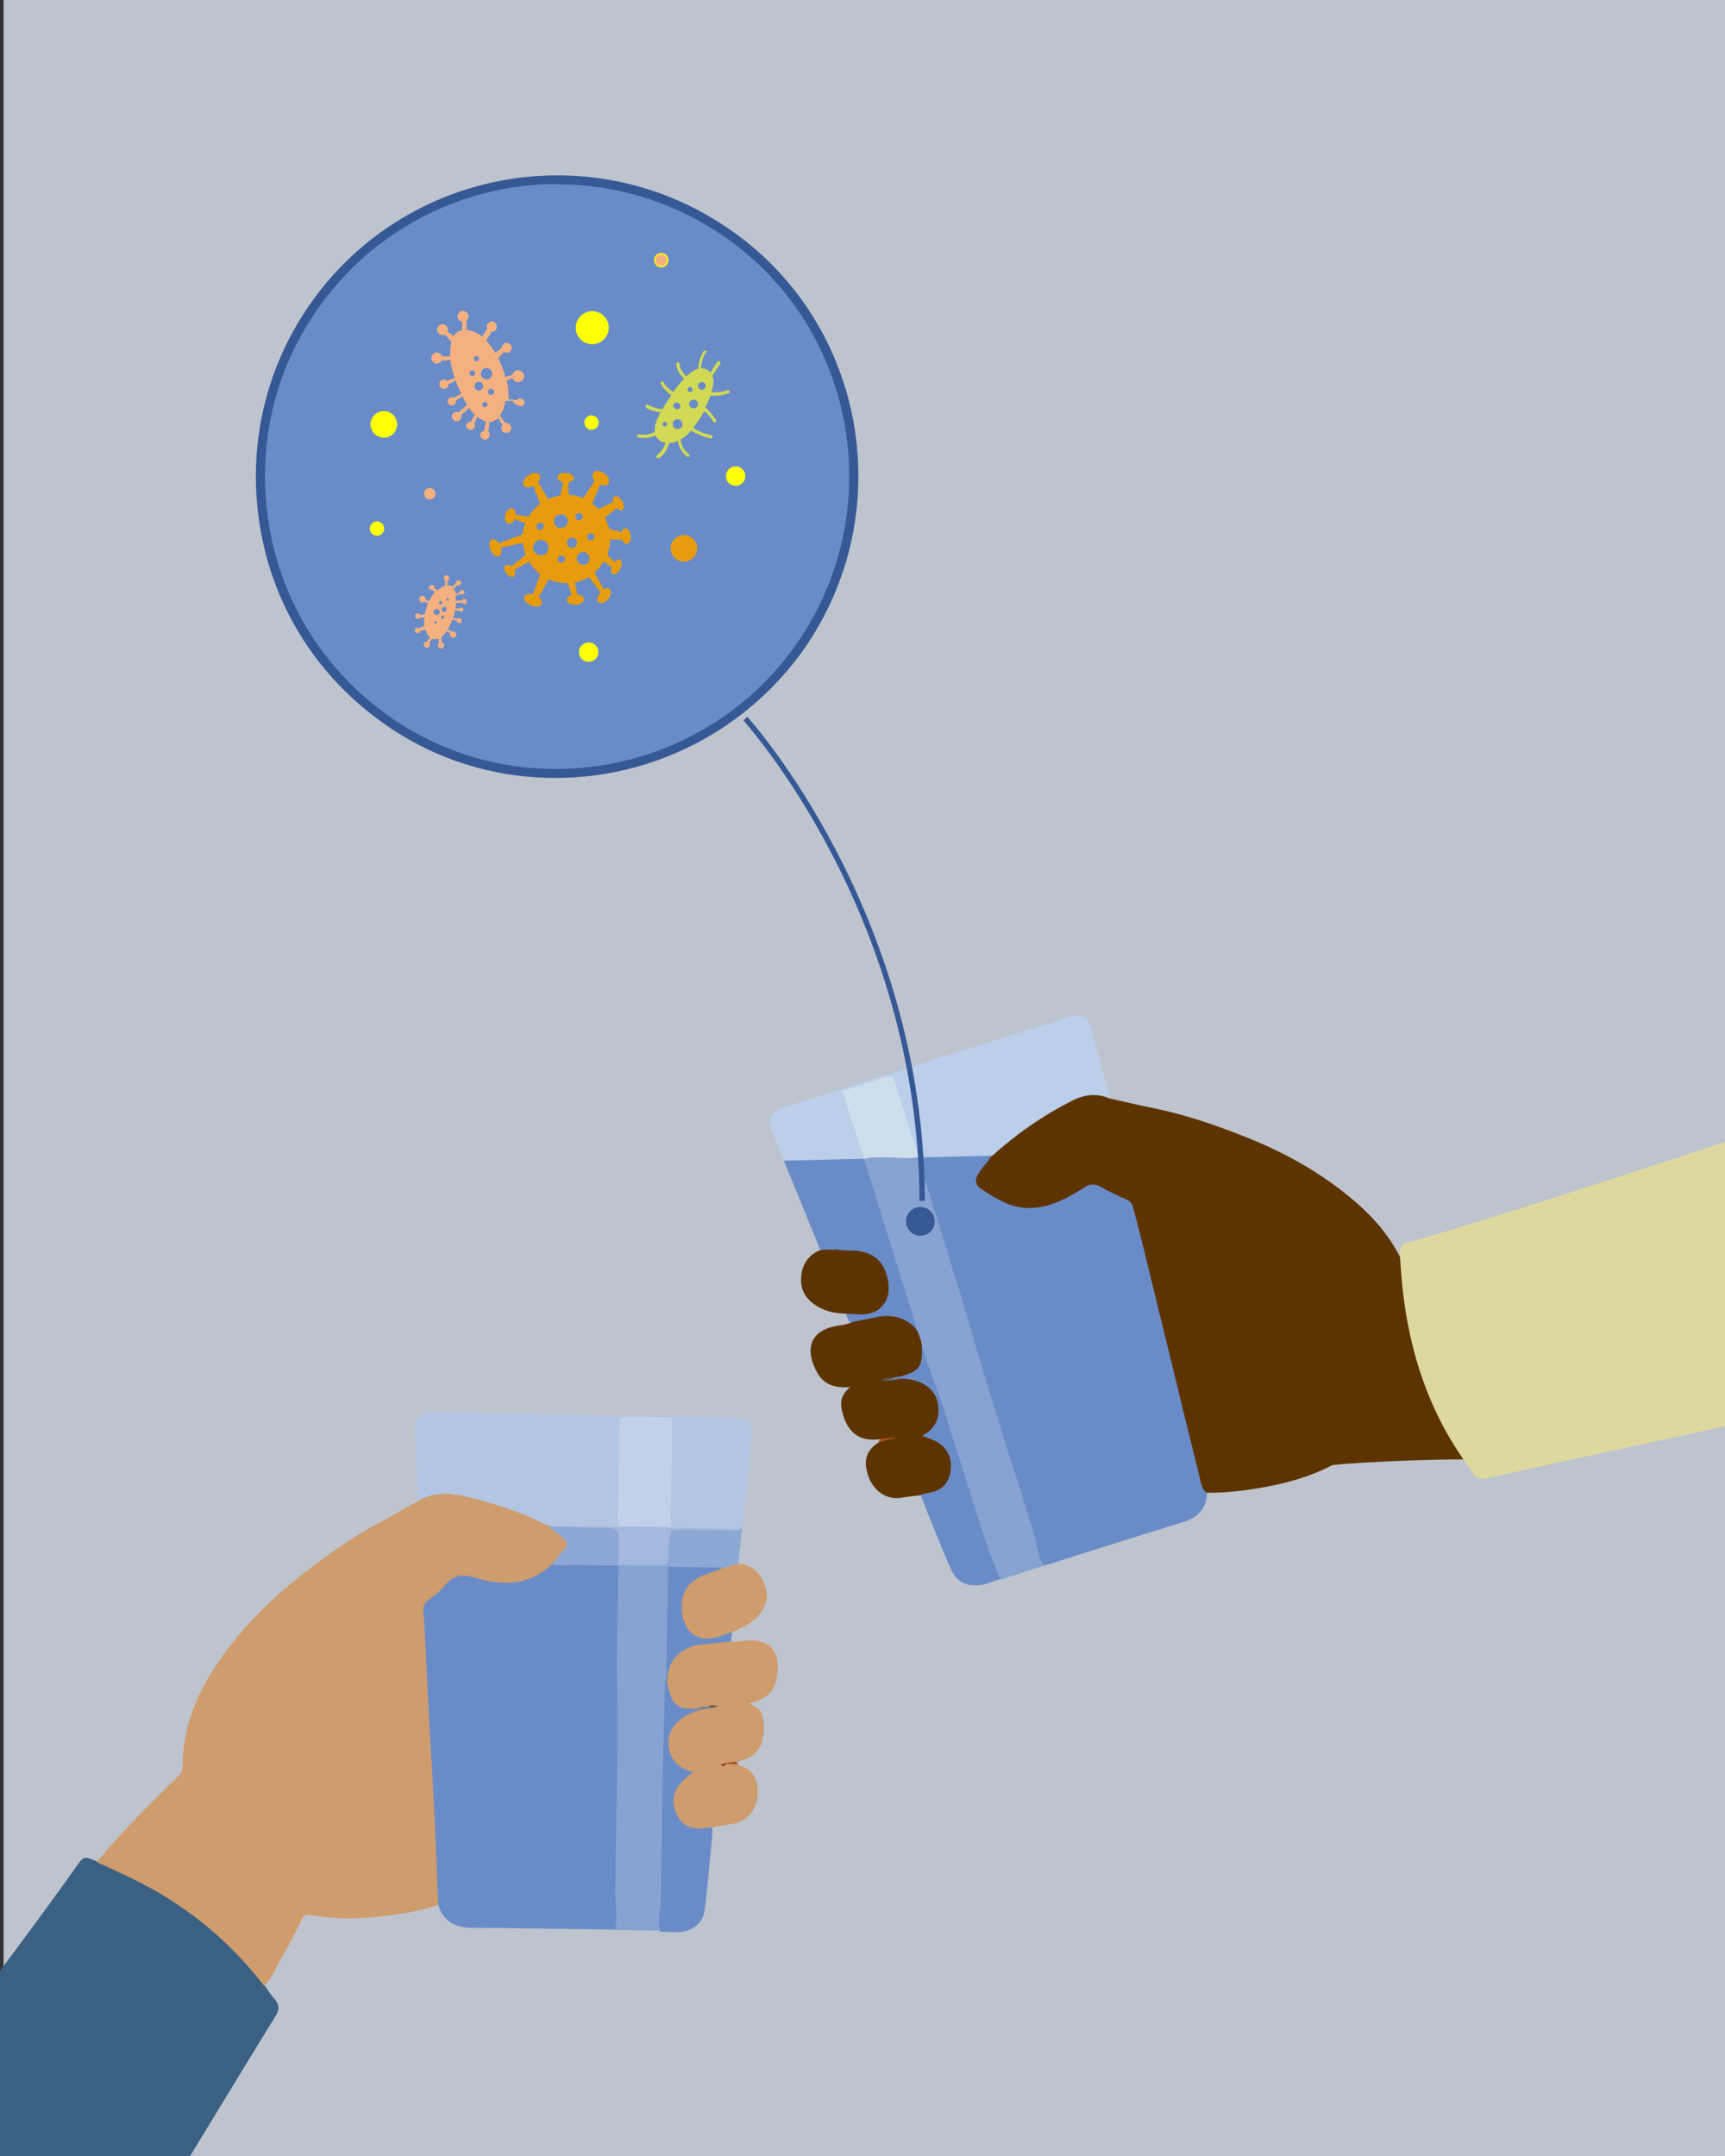 <?xml version="1.0" encoding="utf-8"?>
<!-- Generator: Adobe Illustrator 19.0.0, SVG Export Plug-In . SVG Version: 6.00 Build 0)  -->
<svg version="1.1" id="Layer_1" xmlns="http://www.w3.org/2000/svg" xmlns:xlink="http://www.w3.org/1999/xlink" x="0px" y="0px"
	 viewBox="-239 -20 480 600" enable-background="new -239 -20 480 600" xml:space="preserve">
<rect x="-239" y="-20" width="480" height="600" fill="#333333" stroke="none"/>
<rect x="-238" y="-20" fill="#BEC4CE" width="480" height="600"/>
<g>
	<path fill="#698CC8" d="M38.7,313c7.8,4.3,15.2,2.5,22.1-2.2c3.2-2.2,5.7-2.7,8.9-0.3c1.7,1.3,4,1.9,6,2.8c0.8,0.4,1.3,0.8,1.5,1.8
		c2.1,8.6,4.2,17.1,6.3,25.7c2.4,10,4.8,20.1,7.2,30.1c1.3,5.5,2.8,10.9,4.2,16.3c0.7,2.6,1.3,5.3,2,8c-0.1,4.7-2.6,7.2-7,8.5
		c-12.8,3.9-25.5,8-38.3,12c-1.1-0.2-1.5-1-1.8-1.9c-0.5-1.4-1.1-2.9-1.3-4.4c-0.3-2.2-1-4.3-1.7-6.4c-8.9-26.8-16.4-54.1-25.1-80.9
		c-0.3-0.9-0.6-1.7-0.5-2.7c0-0.3,0.1-0.6,0.3-0.8c0.5-0.5,1.1-0.8,1.8-1c4.6-1.5,9.3-3,13.9-4.4C37.6,313,38.2,313.1,38.7,313z"/>
	<path fill="#BBCEEA" d="M69.8,285.7c-6.1-1.6-11,1.3-15.9,4.3c-5.5,3.4-10.8,7.1-15.5,11.5c-0.4,0.4-0.8,0.9-1.5,0.9
		c-0.5,0.6-1.1,1-1.9,1.2c-4.9,1.6-9.8,3.1-14.7,4.6c-0.6,0.2-1.2,0.3-1.8,0.1c-1.1-0.7-1.4-2-1.7-3.1c-2.4-7.4-4.7-14.9-7.1-22.3
		c-0.9-2.9-1.1-3-4.1-2.1c-3.4,1-6.8,2.2-10.2,3.2c-5.1,1.8-10.3,3.3-15.5,5c-0.9,0.3-1.7,0.6-2.6,0c0.6-0.7,1.5-0.8,2.2-1
		c26.1-8.3,52.3-16.6,78.4-24.8c4.5-1.4,6-0.5,7.1,4.1C66.6,273.5,68.2,279.6,69.8,285.7z"/>
	<path fill="#5D3400" d="M5.9,380.5c-6.9,1-9.8-3.2-10.8-8.9c-0.3-2,0.4-3.9,2.5-5.6c-4.2,0.4-7.4-0.7-9.2-4
		c-3.4-6.1-2.2-11.2,4.4-12.8c1.6-0.4,3.3-0.4,4.9-1.1c4.5-1.7,9.1-3.1,13.9-1.8c3.5,0.9,5.4,3.4,6.2,6.9c0.4,1.1,0.7,2.3,0.6,3.5
		c-0.1,3.6-1.5,6.6-6.5,6.8c-0.9,0-1.9,0.1-2.8,0.4c-0.9-0.1-1.8,0.2-2.7,0.4c0.7-0.2,1.5-0.4,2.3-0.3c0.9-0.1,1.8-0.4,2.7-0.4
		c1.7-0.2,3.4-0.1,5.2,0.5c7.6,2.5,8.3,11.6,2.7,15.6c2.8,1,5.3,2.4,6.5,5.3c0.9,2.1,0.8,4.2,0.1,6.2c-1.2,3.8-4.3,5.6-8.6,4.9
		c-1.8,0.2-3.6,0.4-5.4,0.7c-4,0.7-7.6-1.6-9.2-5.8c-1.6-4.3-0.7-7.4,2.7-9.5c0.8-0.8,2-0.7,2.9-1.1c0.6-0.1,1.1,0,1.4,0
		c-0.2,0.1-0.7-0.2-1.2-0.1C7.6,380.6,6.7,380.9,5.9,380.5z"/>
	<path fill="#BBCEEA" d="M-22.6,289.2c6-1.9,12-3.7,18-5.6c1,0.6,1.3,1.7,1.6,2.7c2.5,7.8,5,15.7,7.4,23.5c0.3,0.9,0.6,1.9,0.4,2.9
		c-0.3,0.6-0.8,0.9-1.4,1.1c-5.6,1.8-11.1,3.7-16.8,5.2c-0.5,0-0.9-0.1-1.1-0.6c-2.1-5.1-4.2-10.3-6.3-15.4
		c-1.2-2.8-2.3-5.7-3.5-8.5C-25.4,291.6-25,290.5-22.6,289.2z"/>
	<path fill="#698CC8" d="M17.1,396c0.5-0.1,1-0.3,1.5-0.4c4.3-0.6,6.3-2.4,6.9-6.3c0.6-3.8-1.1-6.8-4.7-8.5c-1-0.4-2-0.8-3.2-1.2
		c3.4-1.8,4.9-4.6,4.5-8.3c-0.4-3.9-3.3-6.6-7.8-7.4c-1-0.2-2.1-0.2-3.2-0.2c-0.2-0.4-0.2-0.6,0.4-0.6c5.7-1.6,6.4-2.8,5.9-10
		c0.1-0.2,0.2-0.3,0.4-0.1c6.7,19.1,12.6,38.4,18.8,57.7c0.7,2.2,1.9,4.1,2.5,6.3c0.2,0.8,0.6,1.6,0.3,2.4c-2.2,0.7-4.3,1.8-6.8,1.8
		c-3.3,0.1-5.6-1.5-6.9-4.3c-2.4-5.3-4.5-10.8-6.7-16.2C18.4,399.2,17.8,397.6,17.1,396z"/>
	<path fill="#5D3400" d="M-3.6,345.6c-2.7-0.1-5.3-0.5-7.7-1.9c-3-1.7-4.9-4.2-4.8-7.7c0.1-3.7,1.7-6.6,5.3-8.1
		c1.3-1.4,3-0.7,4.6-0.7c2,0.3,4.1,0.2,6.1,0.4c6.7,0.7,11.1,8.5,8.2,14.6c-1.3,2.8-3.7,4.5-6.9,4.3C-0.3,346.4-2.1,346.7-3.6,345.6
		z"/>
	<path fill="#698CC8" d="M-6.1,327.7c-1.5,0.4-3.1-0.3-4.6,0.3c-1.3-3.2-2.6-6.4-3.9-9.6c0.1,0.1,0.3,0.2,0.4,0.3
		c2.4-0.2,4.5-1.2,6.7-1.9c3.6-1.1,7.1-2.2,10.6-3.4c1.3-0.4,2-0.1,2.6,1c0.9,1.5,1.4,3.2,2,4.8c0.8,2.3,1,2.4,3.3,1.7
		c2.3-0.7,4.6-1.5,6.9-2.2c0.9-0.3,1.9-0.7,2.9-0.5c0.3,0.1,0.5,0.3,0.4,0.6l0,0c-4.4,1.4-8.7,2.8-13.1,4.2c-0.3,0.5-0.7,0.9-1.2,1
		C2.8,325.5-1.4,327.4-6.1,327.7z"/>
	<path fill="#698CC8" d="M-6.1,327.7c4.8-1.5,9.6-3.1,14.4-4.6c3.2,10,6.4,20,9.5,30c-0.1,0-0.2,0.1-0.4,0.1
		c-1.1-5.1-6.6-7.9-12.2-6.7c-2.6,0.6-5.2,1-7.8,1.5c-0.4-0.8-0.7-1.6-1.1-2.4c1.2,0.1,2.4,0.1,3.6,0.2c5.8,0.3,9.3-3.6,8.2-9.4
		c-1-5.4-3.9-7.9-9.4-8.4C-2.8,328-4.5,328.1-6.1,327.7z"/>
	<path fill="#A55421" d="M8.8,380.4c-1.2,0.4-2.3,0.7-3.5,1.1c0.2-0.3,0.4-0.7,0.6-1c0.9-0.1,1.8-0.3,2.8-0.4c0.2,0,0.2,0.1,0.2,0.2
		C8.8,380.4,8.8,380.4,8.8,380.4z"/>
	<path fill="#698CC8" d="M21.4,318.9c0-0.1-0.1-0.3-0.1-0.4c-2.2-2.5-2.6-5.5-2.9-8.6c-0.1-0.7,0.3-1.3,1.1-1.5
		c5.8-1.7,11.5-3.9,17.4-5.3c-0.9,1.6-2.4,2.9-3.2,4.6c-0.5,1.1-0.5,1.8,0.6,2.4c1.5,0.9,3,2,4.5,3c-0.5,0.8-1.4,0.8-2.2,1.1
		C31.5,315.7,26.4,317.3,21.4,318.9z"/>
	<path fill="#698CC8" d="M36.8,303c-5.2,1.7-10.4,3.5-15.7,4.9c-2.4,0.7-2.5,2-2,3.8c0.6,2.3,1.4,4.5,2.1,6.8
		c-3.7,1.2-7.4,2.3-11,3.5c-1.6,0.6-2.3,0.1-2.7-1.5c-0.6-1.9-1.1-3.9-2.1-5.7c-0.7-1.3-1.3-1.5-2.6-1.1c-4.8,1.6-9.7,3.1-14.5,4.6
		c-0.8,0.2-1.5,0.8-2.4,0.3c6.2-2,12.5-4,18.7-5.9c0.1-0.2,0.2-0.4,0.4-0.5c4.1-1.9,8.4-3.3,12.9-4.1c0.2,0,0.4,0.1,0.6,0.2
		c6.1-1.9,12.3-3.9,18.4-5.8C36.9,302.7,36.9,302.8,36.8,303z"/>
	<path fill="#6780AC" d="M11.6,363.2c-0.1,0.2-0.2,0.4-0.4,0.6c-0.9,0.1-1.8,0.2-2.7,0.4c-0.1-0.1-0.3-0.3-0.1-0.5
		c0.1-0.1,0.2-0.1,0.3,0C9.7,363.4,10.6,362.9,11.6,363.2z"/>
	<path fill="#625B57" d="M8.7,363.6c-0.1,0.2-0.2,0.3-0.2,0.5c-0.8,0.1-1.6,0.1-2.4,0.2C6.9,363.8,7.7,363.2,8.7,363.6z"/>
	<path fill="#8A4815" d="M8.8,380.4c0-0.1-0.1-0.3-0.2-0.4c0.5,0,1,0.1,1.6,0.1C9.8,380.8,9.3,380.8,8.8,380.4z"/>
	<polyline fill="#698CC8" points="38.4,301.6 32.9,312.4 -13.6,320.8 -20.9,303 	"/>
	<path fill="#5D3400" d="M69.8,285.7c4.1,0.9,8.1,1.9,12.2,2.7c8.4,1.7,16.4,4.4,24.3,7.5c10.6,4.1,20.6,9.4,29.5,16.6
		c6.1,4.9,11.4,10.5,14.9,17.6c1.2,2.4,2.4,4.8,3,7.4c0.3,1.4,1,2,2.1,2.6c9.8,5,24.5-9.1,32.8-12.1c-5.3,4.6,10.2,33.4,5.5,38.7
		c-8.4,9.5-10,22.8-12.3,20.6c-2.8-2.6-49.1-0.1-50.2,0.5c-6.7,3.5-13.9,5.3-21.3,6.5c-4.5,0.7-9,1.2-13.6,1.1
		c-1.4-1.1-1.5-2.8-1.9-4.3c-2-8.4-4.2-16.8-6.2-25.3c-1.9-7.9-3.9-15.8-5.8-23.7c-2.1-8.7-4.2-17.5-6.5-26.1c-0.3-1.2-1-1.9-2-2.3
		c-2.6-1-5-2.3-7.4-3.6c-1.4-0.7-2.6-0.6-3.9,0.2c-2.2,1.4-4.4,2.7-6.8,3.8c-5.9,2.7-11.7,3-17.5-0.4c-1.7-0.9-3.4-1.9-5-3.1
		c-1.2-0.9-1.4-2-0.8-3.3c0.8-1.7,2.2-3,3.3-4.6c0.1-0.2,0.3-0.4,0.4-0.6c6.8-6.2,14.3-11.5,22.6-15.7
		C62.8,284.5,66.3,284.2,69.8,285.7z"/>
	<path fill="#DDD99E" d="M481.6,218.8c67.9,0.8,70.7,63.1,61.9,91.9c-6.5,2.1-13.2,3.3-19.8,4.9c-19.4,4.6-329.1,71.1-348.5,75.7
		c-2.1,0.5-3.5,0.2-4.6-1.7c-0.7-1.3-1.6-2.4-2.5-3.6c-7.8-11.3-12.7-23.8-15.3-37.3c-1.2-6.1-1.8-12.2-2.2-18.3
		c-0.1-3.8-0.1-3.9,3.7-5c21.6-6.3,42.9-13.3,64.2-20.2c20.2-6.5,240.3-79.9,260.5-86.3c0.7-0.2,1.3-0.5,2-0.4
		C481.3,218.5,481.5,218.6,481.6,218.8z"/>
	<path fill="#CEDEEA" d="M1.5,302.7c-2-6.4-4.1-12.7-6.1-19.1c4-1.3,8-2.5,12-3.9c1.5-0.5,2.1-0.2,2.6,1.4
		c2.2,7.2,4.4,13.9,6.7,21.1L1.5,302.7z"/>
	<path fill="#86A3D2" d="M16.6,302.7c3.4,10.7,11.8,37.6,14.9,48.4c5.3,18.6,11.4,36.9,17.1,55.4c0.7,2.3,0.9,4.8,1.8,7
		c0.3,0.8,0.5,1.6,1.2,2.2c-4.1,1.3-8.1,2.6-12.2,3.9c-1.5-3.5-2.9-7-4.1-10.6c-3.8-11.8-7.6-23.6-11.2-35.4
		c-2.1-6.8-5.1-13.3-6.8-20.3c-2.9-8.8-13-41.7-15.8-50.6C1.1,301.5,15.9,302.3,16.6,302.7z"/>
</g>
<path fill="#698CC8" d="M-35.6,44.7C1.7,71,10.5,123-15.9,160.6c-26.4,37.5-78.6,46.7-115.9,20.5c-39.2-27.7-45.8-80-20.5-116.2
	C-126.2,27.3-73.9,17.7-35.6,44.7z"/>
<g id="XMLID_8_">
	<g id="XMLID_101_">
		<path id="XMLID_189_" fill="#D2D954" d="M-42.5,77.6c-0.2-0.2-0.5,0-0.7,0.1c-0.9,1.4-1.4,3.2-1.5,4.9c-0.4,0.1-0.8,0.2-1.2,0.5
			c-0.7,0.4-1.4,0.9-2.1,1.7c-0.5-0.5-1-1.1-1.4-1.8c-0.3-0.6-0.5-1.1-0.5-1.7c0-0.3-0.2-0.5-0.4-0.5c-0.3,0-0.5,0.2-0.5,0.4
			c0,0.7,0.2,1.5,0.6,2.2c0.4,0.8,1,1.4,1.6,2c-1.1,1.1-2.1,2.3-3.1,3.7c-1-0.7-2.1-1.6-2.6-2.7c-0.1-0.2-0.4-0.4-0.6-0.2
			c-0.2,0.1-0.4,0.4-0.2,0.6c0.6,1.3,1.7,2.3,2.9,3.2c-0.9,1.3-1.7,2.5-2.4,3.8c-1.4,0-2.7-0.4-4-1.1c-0.2-0.2-0.5,0-0.7,0.1
			c-0.2,0.2,0,0.5,0.1,0.7c1.2,0.7,2.5,1.1,4,1.2c-0.7,1.4-1.3,2.7-1.5,3.7c-0.1,0.6-0.1,1.2-0.1,1.8c-1.3,0.7-2.5,0.9-4.4,0.7
			c-0.3,0-0.5,0.1-0.5,0.4s0.1,0.5,0.4,0.5c2,0.2,3.3,0.1,4.7-0.7c0.5,1.2,1.5,2,2.8,2.1c-0.4,1.4-1.2,2.5-2.4,3.5
			c-0.2,0.2-0.2,0.4-0.1,0.7c0.2,0.2,0.4,0.2,0.7,0.1c1.5-1.1,2.3-2.5,2.8-4.2c0.8,0,1.6-0.2,2.4-0.6c0.2,1.7,1.3,3.4,2.6,4.4
			c0.2,0.1,0.5,0.1,0.6-0.1s0.1-0.5-0.1-0.6c-1.2-0.9-2.3-2.5-2.3-4.1c1-0.6,2-1.4,3-2.5c0.4,0.4,1,0.7,1.6,0.9
			c1.3,0.7,2.9,1.2,3.8,1.3c0.3,0,0.5-0.1,0.5-0.4s-0.1-0.5-0.4-0.5c-0.9-0.2-2.4-0.6-3.6-1.2c-0.5-0.3-1-0.5-1.4-0.9
			c1.1-1.4,2.2-2.9,3.1-4.6c1,0.9,1.9,1.9,2.5,3c0.2,0.2,0.4,0.3,0.6,0.1c0.2-0.2,0.3-0.4,0.1-0.6c-0.7-1.3-1.8-2.5-2.9-3.5
			c0.5-1.1,1-2.2,1.4-3.3c1.7,0.2,3.4-0.1,5-0.6c0.2-0.1,0.4-0.4,0.3-0.6s-0.4-0.4-0.6-0.3c-1.3,0.5-2.9,0.6-4.4,0.6
			c0.2-0.8,0.4-1.6,0.5-2.3c0.1-0.9,0-1.7-0.3-2.3c0.7-1.1,1.4-2.2,2.2-3.3c0.2-0.2,0.1-0.5-0.1-0.7c-0.2-0.2-0.5-0.1-0.7,0.1
			c-0.7,1-1.3,2-1.9,3c-0.6-0.8-1.6-1.2-2.7-1.3c0.2-1.5,0.6-3,1.4-4.3C-42.2,78-42.3,77.7-42.5,77.6z M-53.6,97.5
			c0.3,0.2,0.4,0.6,0.1,0.9c-0.2,0.3-0.6,0.4-0.9,0.1c-0.3-0.2-0.4-0.6-0.1-0.9C-54.2,97.4-53.9,97.3-53.6,97.5z M-49.7,96.9
			c0.6,0.4,0.8,1.3,0.4,1.9c-0.4,0.6-1.3,0.8-1.9,0.4s-0.8-1.3-0.4-1.9C-51.2,96.6-50.3,96.5-49.7,96.9z M-50.1,92.2
			c0.5,0.3,0.6,0.9,0.3,1.3c-0.3,0.4-0.9,0.5-1.4,0.2c-0.5-0.3-0.6-0.9-0.3-1.3C-51.2,92-50.6,91.9-50.1,92.2z M-45.3,91.4
			c0.6,0.4,0.7,1.2,0.3,1.7c-0.4,0.6-1.2,0.7-1.7,0.3c-0.6-0.4-0.7-1.2-0.3-1.7C-46.6,91.2-45.8,91-45.3,91.4z M-46.6,87.8
			c0.3,0.2,0.4,0.7,0.2,1c-0.2,0.3-0.7,0.4-1,0.2s-0.4-0.7-0.2-1C-47.3,87.7-46.9,87.6-46.6,87.8z M-43.1,86.5
			c0.5,0.3,0.6,1.1,0.3,1.5c-0.3,0.5-1.1,0.6-1.5,0.3c-0.5-0.3-0.6-1.1-0.3-1.5C-44.3,86.3-43.6,86.2-43.1,86.5z"/>
		<path id="XMLID_173_" fill="#F4B07F" d="M-93.1,92.4c0.2-0.6-0.2-1.3-0.8-1.5c-0.5-0.1-1.1,0.1-1.4,0.5c-0.1-0.1-0.2,0-0.3-0.1
			c-0.3,0-0.4,0-0.7-0.1c-0.4,0-0.7-0.1-1.2-0.1c0.1-1.7-0.1-3.4-0.5-5.3c0.6-0.2,1.2-0.4,1.6-0.6c0.1,0.5,0.6,0.9,1.1,1.1
			c0.9,0.2,1.8-0.2,2.1-1.1c0.2-0.9-0.2-1.8-1.1-2.1c-0.9-0.2-1.8,0.2-2.1,1.1c0,0.1-0.1,0.2-0.1,0.2c-0.3,0-0.6,0.1-0.7,0.2
			c-0.4,0.1-0.8,0.2-1.2,0.3c-0.4-1.8-1.2-3.7-2-5.3c0.5-0.3,0.8-0.8,1.2-1.2c0.1-0.1,0.2-0.2,0.4-0.5c0.1,0.1,0.2,0.2,0.4,0.2
			c0.8,0.3,1.5-0.2,1.7-0.9c0.3-0.8-0.2-1.5-0.9-1.7c-0.8-0.3-1.5,0.2-1.7,0.9c-0.1,0.2,0,0.3-0.1,0.4c-0.1,0.1-0.3,0.2-0.4,0.3
			c-0.4,0.3-0.8,0.6-1.1,0.9c-0.1,0.1-0.1,0.1-0.2,0.2c-0.8-1.3-1.7-2.4-2.6-3.4c0.1-0.1,0.1-0.1,0.1-0.2c0.5-0.7,1-1.5,1.3-2.3
			c0.7,0.1,1.3-0.3,1.5-1c0.2-0.7-0.2-1.5-0.9-1.8c-0.7-0.2-1.5,0.2-1.8,0.9c-0.1,0.4,0,0.8,0.1,1.1c-0.2,0.2-0.3,0.4-0.4,0.5
			c-0.2,0.4-0.5,0.8-0.7,1.1c-0.1,0.2-0.2,0.4-0.4,0.5c-1.4-1-2.8-1.7-4.4-1.8c0.2-0.8,0.2-1.8,0-2.5c0.3-0.2,0.5-0.4,0.6-0.8
			c0.3-0.8-0.2-1.6-1-1.9c-0.8-0.3-1.6,0.2-1.9,1c-0.3,0.8,0.2,1.6,1,1.9c0.1,0,0.1,0,0.2,0.1c0,0.2,0,0.4,0,0.4c0,0.4,0,0.9,0,1.4
			c0,0.1,0,0.4,0,0.5c-1.1,0.2-1.9,0.8-2.4,1.7c-0.3-0.3-0.7-0.7-1.1-0.9c-0.2-0.2-0.4-0.3-0.5-0.5l0,0c0.3-0.8-0.2-1.6-1-1.9
			c-0.8-0.3-1.6,0.2-1.9,1c-0.3,0.8,0.2,1.6,1,1.9c0.4,0.1,0.7,0.1,1.1-0.1c0.2,0.3,0.5,0.5,0.7,0.8c0.3,0.3,0.6,0.7,0.9,1
			c0.1,0.1,0.2,0.1,0.2,0.3c-0.3,1.3-0.4,2.6-0.3,4c-0.2,0-0.4,0-0.5,0c-0.4,0-0.7,0-1,0s-0.5,0-0.8,0c-0.1-0.5-0.5-0.9-1-1
			c-0.8-0.3-1.6,0.2-1.9,1c-0.3,0.8,0.2,1.6,1,1.9c0.7,0.2,1.4-0.1,1.7-0.7c0.9,0,2.1-0.2,2.5-0.3c0.1,0.8,0.2,1.6,0.4,2.2
			c0.2,1.1,0.5,2,0.9,3c-0.1,0-0.3,0.1-0.6,0.1c-0.3,0.1-0.7,0.2-1.1,0.4c-0.2,0.1-0.3,0.1-0.5,0.2c-0.2-0.1-0.3-0.2-0.5-0.3
			c-0.7-0.2-1.4,0.2-1.6,0.9s0.2,1.4,0.9,1.6s1.4-0.2,1.6-0.9c0.1-0.2,0-0.2,0-0.4c0.8-0.3,1.8-0.9,2-1c0.4,1.2,1,2.5,1.5,3.6
			c0,0,0,0,0,0.1c0,0,0,0-0.1,0c-0.3,0.2-0.7,0.5-1.1,0.6c-0.3,0.2-0.6,0.4-0.9,0.5c-0.1-0.1-0.2-0.1-0.2-0.1
			c-0.6-0.2-1.2,0.2-1.4,0.8s0.2,1.2,0.8,1.4s1.2-0.2,1.4-0.8c0.1-0.2,0-0.3,0-0.5l0,0c0.6-0.4,1.3-0.7,1.8-1.2
			c0.4,0.8,0.9,1.6,1.4,2.4c-0.2,0.2-0.4,0.3-0.6,0.5c-0.4,0.3-0.8,0.7-1.2,1c-0.2,0.2-0.4,0.4-0.6,0.6c-0.1,0-0.1-0.1-0.2-0.1
			c-0.7-0.2-1.4,0.2-1.6,0.9c-0.2,0.7,0.2,1.4,0.9,1.6s1.4-0.2,1.6-0.9c0.1-0.2,0.1-0.5,0-0.8c0.8-0.6,1.6-1.3,2.2-2
			c0.5,0.7,1,1.4,1.7,1.9c-0.1,0.1-0.1,0.2-0.2,0.2c-0.2,0.3-0.3,0.6-0.5,0.9c-0.1,0.2-0.3,0.5-0.4,0.8c-0.6-0.1-1,0.3-1.3,0.8
			c-0.2,0.6,0.2,1.3,0.8,1.5s1.3-0.2,1.5-0.8c0.1-0.4,0.1-0.7-0.1-1l0,0c0.3-0.6,0.6-1.2,0.8-1.8c0.2,0.1,0.2,0.2,0.4,0.3
			c0.6,0.4,1.2,0.7,2,1v0.1c0,0.2-0.1,0.4-0.1,0.5c-0.1,0.4-0.2,0.9-0.3,1.3c0,0.2-0.1,0.4-0.1,0.7c-0.4,0.1-0.9,0.4-1,0.8
			c-0.2,0.7,0.2,1.4,0.9,1.6s1.4-0.2,1.6-0.9c0.2-0.5,0-1-0.3-1.3c0-0.1,0-0.1,0-0.2c0.1-0.8,0.3-1.7,0.2-2.5
			c0.2,0.1,0.3,0.1,0.4,0.1c0.9-0.3,1.6-0.6,2.2-1.2c0,0.1,0.1,0.2,0.1,0.2c0.2,0.3,0.4,0.7,0.6,1.1c0.2,0.2,0.3,0.5,0.4,0.7
			c-0.1,0.1-0.1,0.2-0.2,0.4c-0.3,0.8,0.2,1.6,0.9,1.7c0.8,0.3,1.6-0.2,1.7-0.9c0.2-0.7-0.2-1.6-0.9-1.7c-0.2,0-0.4-0.1-0.7-0.1
			c-0.4-0.7-1-1.3-1.5-2c0,0,0,0,0-0.1c0.8-1,1.3-2.4,1.5-4c0.9,0,1.7-0.1,2-0.1c0,0,0,0,0.1,0c0.1,0.4,0.3,0.8,0.8,1
			C-93.9,93.4-93.3,93-93.1,92.4z M-105.7,80c-0.1,0.4-0.5,0.6-0.9,0.5s-0.6-0.5-0.5-0.9s0.5-0.6,0.9-0.5
			C-105.8,79.3-105.6,79.7-105.7,80z M-106.8,84.1c-0.2,0.5-0.6,0.6-1,0.5c-0.5-0.2-0.6-0.6-0.5-1c0.2-0.5,0.6-0.6,1-0.5
			C-106.9,83.3-106.7,83.8-106.8,84.1z M-104.8,92.4c0.1-0.4,0.5-0.6,0.9-0.5s0.6,0.5,0.5,0.9s-0.5,0.6-0.9,0.5
			C-104.7,93.1-104.9,92.7-104.8,92.4z M-105.4,86.3c0.7,0.2,1,0.9,0.8,1.5c-0.2,0.7-0.9,1-1.5,0.8c-0.7-0.2-1-0.9-0.8-1.5
			C-106.8,86.5-106.1,86.1-105.4,86.3z M-102.1,84.5c-0.3,0.8-1.1,1.3-2,1c-0.8-0.3-1.3-1.1-1-2c0.3-0.8,1.1-1.3,2-1
			C-102.3,82.9-101.8,83.7-102.1,84.5z M-101.5,89.3c-0.2,0.5-0.6,0.7-1.1,0.6c-0.5-0.2-0.7-0.6-0.6-1.1c0.2-0.5,0.6-0.7,1.1-0.6
			C-101.7,88.4-101.4,88.8-101.5,89.3z"/>
		<path id="XMLID_157_" fill="#F4B07F" d="M-119.4,143c-0.3,0.2-0.4,0.6-0.2,0.9c0.2,0.2,0.5,0.3,0.8,0.2c0.1,0,0,0.1,0.1,0.1
			c0.1,0.1,0.2,0.1,0.2,0.2c0.2,0.1,0.3,0.3,0.5,0.4c-0.6,0.7-1.1,1.5-1.6,2.5c-0.4-0.1-0.7-0.3-1-0.3c0.1-0.3,0.1-0.6-0.1-0.8
			c-0.3-0.4-0.9-0.5-1.3-0.2c-0.4,0.3-0.5,0.9-0.2,1.3c0.3,0.4,0.9,0.5,1.3,0.2c0,0,0-0.1,0.1,0c0.1,0.1,0.3,0.2,0.3,0.2
			c0.2,0.1,0.4,0.2,0.6,0.2c-0.4,1-0.7,2-0.9,3.1c-0.3,0-0.6,0-0.9,0.1c-0.1,0-0.2,0-0.3,0.1c0-0.1,0-0.2-0.1-0.2
			c-0.3-0.3-0.7-0.4-1.1-0.2c-0.3,0.3-0.4,0.7-0.2,1.1c0.3,0.3,0.7,0.4,1.1,0.2c0.1,0,0.1-0.1,0.1-0.2c0.1,0,0.2,0,0.3,0
			c0.2,0,0.6,0,0.8,0c0.1,0,0.1,0,0.2,0c-0.1,0.9-0.1,1.7,0,2.4h-0.1c-0.5,0.2-1,0.3-1.3,0.6c-0.2-0.2-0.7-0.3-1-0.1
			c-0.3,0.3-0.4,0.7-0.2,1.1c0.3,0.3,0.7,0.4,1.1,0.2c0.2-0.1,0.3-0.3,0.3-0.5c0.2,0,0.3-0.1,0.4-0.1c0.3-0.1,0.5-0.2,0.7-0.2
			c0.1,0,0.2-0.1,0.4-0.1c0.2,0.9,0.7,1.8,1.3,2.3c-0.3,0.3-0.7,0.7-0.9,1.1c-0.2,0-0.3,0-0.5,0.1c-0.4,0.3-0.5,0.8-0.2,1.2
			s0.8,0.5,1.2,0.2c0.4-0.3,0.5-0.8,0.2-1.2c0,0-0.1,0,0-0.1c0.1,0,0.1-0.2,0.1-0.2c0.1-0.2,0.3-0.4,0.5-0.6c0-0.1,0.1-0.1,0.2-0.3
			c0.5,0.3,1.1,0.2,1.7,0c0.1,0.3,0.1,0.5,0.1,0.8c0,0.2,0.1,0.3,0.1,0.4l0,0c-0.3,0.3-0.5,0.8-0.2,1.2s0.8,0.5,1.2,0.2
			s0.5-0.8,0.2-1.2c-0.1-0.2-0.3-0.3-0.5-0.3c0-0.2,0-0.4,0-0.6c0-0.2-0.1-0.5-0.1-0.7c0,0,0-0.1,0-0.2c0.6-0.4,1.1-1.1,1.5-1.7
			c0,0.1,0.2,0.1,0.2,0.1c0.1,0.1,0.3,0.3,0.4,0.3c0.1,0.1,0.3,0.2,0.4,0.3c-0.1,0.3-0.1,0.5,0.1,0.8c0.3,0.3,0.8,0.5,1.2,0.2
			c0.3-0.3,0.5-0.8,0.2-1.2c-0.2-0.3-0.6-0.5-1-0.3c-0.4-0.3-1-0.6-1.2-0.7c0.2-0.4,0.5-0.8,0.6-1.1c0.3-0.5,0.5-1.1,0.7-1.6
			c0.1,0,0.2,0.1,0.3,0.1c0.2,0.1,0.4,0.2,0.6,0.2c0.1,0,0.2,0.1,0.3,0.1c0,0.1,0.1,0.2,0.1,0.3c0.2,0.3,0.7,0.4,1,0.2
			s0.4-0.7,0.2-1s-0.7-0.4-1-0.2c-0.1,0-0.1,0-0.1,0.1c-0.5-0.1-1.1-0.2-1.2-0.2c0.3-0.7,0.4-1.4,0.5-2.2l0,0l0,0
			c0.2,0,0.5,0.1,0.7,0.1s0.4,0.1,0.6,0v0.1c0.2,0.3,0.6,0.4,0.8,0.1c0.2-0.2,0.4-0.6,0.1-0.8c-0.2-0.2-0.6-0.4-0.8-0.1
			c-0.1,0-0.1,0.1-0.1,0.2l0,0c-0.4-0.1-0.8-0.1-1.2-0.1c0.1-0.5,0.2-1,0.2-1.5c0.2,0,0.3,0,0.4,0c0.2,0,0.6,0,0.8,0s0.3,0,0.5-0.1
			v0.1c0.2,0.3,0.7,0.4,1,0.2c0.3-0.2,0.4-0.7,0.2-1s-0.7-0.4-1-0.2c-0.1,0.1-0.2,0.2-0.3,0.3c-0.6,0-1.1,0-1.7,0.1c0-0.5,0-1,0-1.5
			c0.1,0,0.1,0,0.2,0c0.2-0.1,0.4-0.1,0.5-0.2c0.2-0.1,0.3-0.1,0.5-0.2c0.2,0.2,0.6,0.2,0.9,0.1c0.3-0.2,0.4-0.7,0.2-0.9
			c-0.2-0.3-0.7-0.4-0.9-0.2c-0.2,0.1-0.3,0.3-0.3,0.5l0,0c-0.3,0.1-0.7,0.3-1,0.5c0-0.1,0-0.2-0.1-0.3c-0.1-0.4-0.3-0.8-0.6-1.1
			l0,0c0.1,0,0.1-0.1,0.2-0.2c0.2-0.2,0.4-0.4,0.6-0.5c0.1-0.1,0.2-0.2,0.3-0.3c0.2,0.1,0.5,0.1,0.7-0.1c0.3-0.2,0.4-0.7,0.2-1
			c-0.2-0.3-0.7-0.4-1-0.2c-0.2,0.2-0.3,0.4-0.3,0.7c0,0,0,0.1-0.1,0c-0.4,0.4-0.7,0.6-0.9,1c0-0.1-0.1-0.1-0.2-0.2
			c-0.5-0.2-1-0.3-1.4-0.2c0-0.1,0-0.1,0.1-0.1c0.1-0.2,0.1-0.5,0.1-0.7s0-0.3,0-0.5c0.1,0,0.2,0,0.2-0.1c0.3-0.3,0.4-0.7,0.2-1.1
			c-0.3-0.3-0.7-0.4-1.1-0.2c-0.3,0.3-0.4,0.7-0.2,1.1c0,0.1,0.2,0.2,0.3,0.3c0,0.5,0,1,0,1.4l0,0c-0.7,0.2-1.4,0.6-2.1,1.3
			c-0.4-0.3-0.8-0.5-1-0.7l0,0c0.1-0.2,0.1-0.5,0-0.7C-118.7,142.9-119,142.8-119.4,143z M-118,152.9c0.2-0.1,0.4-0.1,0.5,0.1
			s0.1,0.4-0.1,0.5c-0.2,0.1-0.4,0.1-0.5-0.1C-118.2,153.2-118.2,153-118,152.9z M-116.1,151.4c0.2-0.2,0.5-0.1,0.6,0.1
			c0.2,0.2,0.1,0.5-0.1,0.6c-0.2,0.2-0.5,0.1-0.6-0.1C-116.4,151.8-116.3,151.5-116.1,151.4z M-114.2,147.1
			c-0.2,0.1-0.4,0.1-0.5-0.1s-0.1-0.4,0.1-0.5s0.4-0.1,0.5,0.1C-114,146.6-114,147-114.2,147.1z M-116,150c-0.2-0.3-0.1-0.8,0.2-1
			s0.8-0.1,1,0.2s0.1,0.8-0.2,1S-115.7,150.3-116,150z M-118,149.6c0.4-0.3,0.9-0.1,1.2,0.2c0.3,0.3,0.1,0.9-0.2,1.2
			c-0.4,0.3-0.9,0.1-1.2-0.2C-118.5,150.4-118.4,149.9-118,149.6z M-116.7,147.3c0.2-0.2,0.5-0.1,0.7,0.1c0.2,0.2,0.1,0.5-0.1,0.7
			c-0.2,0.2-0.5,0.1-0.7-0.1C-116.9,147.8-116.9,147.4-116.7,147.3z"/>
		<path id="XMLID_147_" fill="#E69C0E" d="M-69.3,144c-0.4-0.4-1-0.4-1.7,0l-2.6-4.7c0.7-0.6,1.3-1.2,1.8-1.9
			c0.3-0.4,0.5-0.7,0.8-1.1l2.2,1.5c-0.3,1-0.2,1.8,0.3,2c0.6,0.3,1.5-0.4,2.1-1.5c0.6-1.2,0.5-2.3-0.1-2.6c-0.4-0.2-1,0.1-1.5,0.7
			l-2-2c0.5-1.4,0.8-2.8,0.8-4.3l3.3,0.1c0.3,0.8,0.8,1.3,1.4,1.2c0.7-0.1,1.2-1.2,1-2.4c-0.2-1.2-0.9-2.1-1.6-2
			c-0.5,0.1-0.8,0.5-0.9,1.1l-3.5-0.9c-0.2-1.1-0.7-2.1-1.2-3.1l3.3-2.7c0.6,0.5,1.2,0.7,1.6,0.5c0.6-0.4,0.5-1.5-0.1-2.5
			s-1.6-1.6-2.2-1.2c-0.4,0.2-0.5,0.9-0.3,1.5l-4.1,2c-0.5-0.6-1-1-1.6-1.5c-0.1,0-0.1,0-0.1-0.1l2.2-5.2c0.9,0.3,1.9,0.3,2.3-0.3
			c0.5-0.8,0-2.1-1.2-2.9s-2.6-0.9-3.1-0.1c-0.4,0.6-0.1,1.5,0.5,2.2l-3.2,4.8c-1.3-0.5-2.6-0.9-4.1-0.9v-3.5c0.8-0.1,1.4-0.6,1.5-1
			c0.1-0.7-0.8-1.4-2.2-1.6c-1.2-0.1-2.4,0.4-2.4,1.1c-0.1,0.7,0.7,1.3,1.6,1.6l-0.8,3.6c-1.2,0.2-2.4,0.5-3.4,1l-2.8-4.8
			c0.6-0.7,0.8-1.5,0.4-2c-0.5-0.7-1.9-0.7-3.1,0.2c-1.2,0.8-1.8,2.1-1.3,2.8c0.4,0.7,1.6,0.7,2.7,0.1l1.9,5
			c-0.9,0.7-1.7,1.4-2.4,2.4c-0.3,0.4-0.6,0.8-0.8,1.2l-3.6-0.6c0-0.8-0.3-1.6-0.9-1.7c-0.8-0.2-1.6,0.5-2,1.7
			c-0.3,1.2,0,2.3,0.8,2.5c0.7,0.2,1.4-0.3,1.8-1.2l3,1.1c-0.4,1-0.7,2-0.8,3.1l-6.6,2.5c-0.5-0.8-1.3-1.3-1.9-1.1
			c-0.8,0.3-1,1.6-0.4,2.9c0.5,1.3,1.5,2.1,2.3,1.8c0.6-0.3,0.9-1.3,0.6-2.4l6.1-1.3c0.1,1.2,0.4,2.3,0.8,3.3l-4,3.2
			c-0.6-0.4-1.2-0.6-1.6-0.3c-0.5,0.4-0.5,1.4,0.2,2.3c0.6,0.8,1.6,1.2,2.1,0.8c0.4-0.4,0.5-1.1,0.1-1.8l4.1-2.3
			c0.8,1.3,1.8,2.5,3.1,3.5l0,0l-2,5.6c-1.1-0.3-2.1-0.1-2.4,0.6c-0.4,0.8,0.5,1.9,1.8,2.5c1.3,0.5,2.7,0.4,3-0.4
			c0.3-0.6-0.1-1.3-0.8-1.9l2.8-5c1.7,0.8,3.5,1.1,5.3,1.1l1.1,3.3c-0.8,0.2-1.4,0.8-1.4,1.3c0,0.8,1.1,1.4,2.4,1.4
			c1.3,0,2.4-0.7,2.4-1.5c0-0.7-0.8-1.3-1.9-1.4l-0.6-3.3c1.4-0.3,2.7-0.8,3.9-1.5l3.2,4.3c-0.9,1-1.2,2.1-0.7,2.6
			c0.6,0.6,1.8,0.3,2.8-0.7C-69.1,145.8-68.7,144.6-69.3,144z M-87.9,127.1c-0.3,0.5-1,0.5-1.4,0.2c-0.5-0.3-0.5-1-0.2-1.4
			c0.3-0.5,1-0.5,1.4-0.2C-87.6,126-87.5,126.6-87.9,127.1z M-81.4,126.2c-0.7,0.8-1.9,1-2.7,0.4c-0.8-0.7-1-1.9-0.4-2.7
			c0.7-0.8,1.9-1,2.7-0.4C-80.9,124.2-80.7,125.4-81.4,126.2z M-86.8,133.7c-0.7,1-2.1,1.1-3,0.4c-1-0.7-1.1-2.1-0.4-3
			c0.7-1,2.1-1.1,3-0.4S-86.1,132.8-86.8,133.7z M-77.1,124.4c-0.3,0.5-1,0.5-1.4,0.2c-0.5-0.3-0.5-1-0.2-1.4c0.3-0.5,1-0.5,1.4-0.2
			C-76.7,123.3-76.7,124-77.1,124.4z M-78.7,131.9c-0.4,0.6-1.3,0.7-2,0.3c-0.6-0.4-0.7-1.3-0.3-2c0.4-0.6,1.3-0.7,2-0.3
			C-78.4,130.3-78.2,131.2-78.7,131.9z M-82,136.2c-0.3,0.5-1,0.5-1.4,0.2c-0.5-0.3-0.5-1-0.2-1.4c0.3-0.5,1-0.5,1.4-0.2
			C-81.7,135.1-81.6,135.8-82,136.2z M-73.8,130c-0.3,0.4-0.9,0.5-1.4,0.2c-0.4-0.3-0.5-0.9-0.2-1.4c0.3-0.4,0.9-0.5,1.4-0.2
			C-73.6,128.9-73.5,129.6-73.8,130z M-75.3,136.5c-0.6,0.8-1.7,0.9-2.5,0.3s-0.9-1.7-0.3-2.5c0.6-0.8,1.7-0.9,2.5-0.3
			C-74.9,134.7-74.8,135.7-75.3,136.5z"/>
		<circle id="XMLID_146_" fill="#FFFF06" cx="-74.2" cy="71.2" r="4.6"/>
		<circle id="XMLID_144_" fill="#FFFF06" cx="-34.3" cy="112.5" r="2.7"/>
		<circle id="XMLID_138_" fill="#FFFF06" cx="-75.2" cy="161.5" r="2.7"/>
		<circle id="XMLID_132_" fill="#E69C0E" cx="-48.7" cy="132.6" r="3.7"/>
		<circle id="XMLID_130_" fill="#FFFF06" cx="-132.2" cy="98.1" r="3.7"/>
		<circle id="XMLID_115_" fill="#FFFF06" cx="-74.4" cy="97.6" r="2"/>
		<circle id="XMLID_110_" fill="#FFFF06" cx="-134.1" cy="127.1" r="2"/>
		<circle id="XMLID_109_" fill="#F4B07F" cx="-119.4" cy="117.4" r="1.6"/>
		<circle id="XMLID_108_" fill="#FFFF06" cx="-55" cy="52.4" r="2"/>
		<circle id="XMLID_106_" fill="#F4B07F" cx="-55" cy="52.4" r="1.6"/>
	</g>
</g>
<path fill="#365996" d="M-35.3,44.3c-14.3-10.1-31.1-15.5-48.6-15.5c-27.5,0-53.2,13.4-68.8,35.8c-12.6,18-17.5,39.9-14,61.7
	c3.6,22.4,15.9,42,34.7,55.2c13.9,9.8,30.3,15,47.6,15c27.4,0,53.2-13.4,69-35.7C11.1,123,2.2,70.7-35.3,44.3z M-83.9,31.3
	c16.9,0,33.2,5.2,47.1,15c36.4,25.7,45,76.5,19.3,113.1C-32.7,181.1-57.7,194-84.4,194c-16.6,0-32.5-5-46.1-14.5
	c-18.3-12.9-30.2-31.9-33.7-53.7c-3.4-21.3,1.4-42.5,13.6-59.8c15-21.6,39.7-34.6,66.2-34.8v0.1H-83.9z"/>
<g>
	<path fill="#3A6184" d="M-425.8,773.8c0.3-0.7,0.7-1.2,1.1-1.8c12.7-17.1,153.8-201.2,166.6-218.1c13.4-17.9,27.1-35.8,40.1-54.1
		c2.2-3.3,2.4-3.3,5.9-1.8c5.7,2.4,11.3,5,16.6,8.1c11.8,6.9,22.1,15.6,30.3,26.7c0.8,1.1,1.6,2.4,2.6,3.5c1.5,1.7,1.3,3.2,0.2,4.9
		C-173,558-337,829.1-347.7,845.9c-3.7,5.7-7,11.7-11.1,17.1c-30-1.2-88.1-24-66.6-88.6C-425.5,774.2-425.5,774-425.8,773.8z"/>
	<path fill="#CF9C6D" d="M-112.6,394.9c9.2,1.7,17.9,4.7,26.2,8.6c0.1,0.1,0.4,0.3,0.5,0.4c1.5,1.3,3.1,2.1,4.5,3.5
		c1.1,1.1,1.1,2.2,0.2,3.4c-1.3,1.6-2.5,3.1-3.9,4.5c-4.6,4.9-10.2,6.3-16.7,5.4c-2.5-0.3-5.1-0.9-7.5-1.6c-1.4-0.4-2.6-0.2-3.7,0.9
		c-1.9,1.9-3.9,3.8-6.1,5.5c-0.8,0.7-1.3,1.5-1.3,2.7c0.1,8.9,0.8,18,1.2,26.9c0.4,8.2,0.8,16.3,1.3,24.4c0.5,8.6,0.8,17.3,1.4,25.9
		c0.1,1.5,0.4,3.2-0.6,4.7c-4.4,1.6-8.8,2.3-13.3,2.9c-7.4,1-14.8,1.3-22.2-0.1c-1.2-0.2-1.8,0.1-2.4,1.2c-1.7,3.5-3.4,6.9-5.4,10.3
		c-1.7,2.7-2.7,6-5.1,8.3c-7.7-10.1-17-18.4-27.7-25c-6.1-3.7-12.5-6.6-18.9-9.5c7-8.4,14.7-16.2,22.6-23.8c1-0.9,1.4-1.8,1.3-3.1
		c-0.1-2.7,0.4-5.3,0.8-7.9c1.4-7.8,4.9-14.6,9.3-21.1c6.5-9.4,14.5-17.3,23.4-24.3c6.7-5.2,13.6-10.2,21.2-14.2
		c3.7-2,7.3-4.1,10.9-6.1C-119.7,395.4-116.3,394.7-112.6,394.9z"/>
	<path fill="#698CC8" d="M-83.5,414.9c4.9,0.1,9.7,0.2,14.7,0.2c0.7,0,1.4,0,1.9,0.4c0.3,0.1,0.4,0.4,0.5,0.7c0.3,1,0.2,1.8,0.2,2.7
		c-0.7,28.2-0.2,56.5-0.9,84.7c-0.2,2.2-0.1,4.4,0.2,6.6c0.3,1.5,0.2,3,0.1,4.5c0,1-0.2,1.9-1.1,2.3c-13.3-0.2-26.7-0.4-40-0.5
		c-4.5-0.1-7.7-1.8-9.1-6.2c-0.2-2.7-0.3-5.5-0.4-8.2c-0.2-5.6-0.4-11.3-0.7-16.9c-0.5-10.3-1.2-20.6-1.7-30.9
		c-0.5-8.8-0.8-17.6-1.4-26.4c0-1,0.3-1.6,1-2.2c1.7-1.5,3.6-2.7,4.9-4.4c2.4-3.1,5-3.3,8.7-2.2c7.9,2.5,15.5,2,21.7-4.3
		C-84.5,415-83.9,414.7-83.5,414.9z"/>
	<path fill="#B3C5E2" d="M-123.6,379c-0.2-4.7,1.1-6,5.7-5.9c27.4,0.4,54.8,0.9,82.3,1.3c0.8,0,1.6-0.2,2.5,0.3
		c-0.7,0.7-1.5,0.7-2.5,0.6c-5.5-0.1-10.8,0-16.3-0.3c-3.6-0.1-7.1-0.1-10.7-0.2c-3.2-0.1-3.3,0.1-3.3,3.1
		c-0.1,7.8-0.2,15.6-0.4,23.4c0,1.1,0.1,2.3-0.7,3.4c-0.6,0.3-1.2,0.4-1.8,0.4c-5.1-0.1-10.3-0.2-15.4-0.2c-0.8,0-1.5-0.2-2.2-0.6
		c-0.6,0.3-1.1-0.2-1.6-0.4c-5.8-3-11.9-4.9-18.1-6.6c-5.5-1.5-11.1-2.8-16.5,0.4C-122.9,391.5-123.1,385.2-123.6,379z"/>
	<path fill="#86A3D2" d="M-64.6,415c3.3,0.1,6.4,0.1,9.7,0.2c0.7,0,1.5,0,2,0.6c0.7,1.1,0.5,2.5,0.5,3.7c-0.1,9.3-0.3,18.5-0.6,27.8
		c0.3,7.1-0.6,14.3-0.8,21.4c-0.1,12.3-0.3,24.8-0.6,37.2c-0.1,3.8-0.4,7.7-0.9,11.4c-4.2-0.1-8.5-0.1-12.7-0.2
		c0.4-0.8,0.4-1.6,0.5-2.5c0.2-2.5-0.3-4.8-0.3-7.3c0.2-19.2,0.8-38.5,0.5-57.9c-0.2-11.2,0.2-22.5,0.4-33.7
		C-66.3,415.2-65.4,415.2-64.6,415z"/>
	<path fill="#CF9C6D" d="M-37.1,470.9c-0.6,0.1-0.8,0.5-1.1,0.5c0.3,0,0.8-0.4,1.4-0.4c1.1,0,2.2-0.4,3.2,0.2c4,1,5.7,3.8,5.4,8.3
		c-0.3,4.4-3.1,7.6-7.1,8.1c-1.8,0.2-3.6,0.6-5.4,0.9c-3.9,1.9-7.3,1.1-9.6-2.2c-1.2-1.8-2-3.9-1.7-6.1c0.3-3,2.4-5.2,4.8-6.9
		c-6.5-2.3-8.5-11.2-1.9-15.8c1.5-1.1,3-1.6,4.8-2c1-0.3,1.8-0.2,2.7-0.4c0.7-0.3,1.4-0.4,2.2-0.4c-1,0.1-1.9,0.1-2.8,0.5
		c-1,0-1.8,0.2-2.8,0.5c-4.8,1.3-7-1.2-8.2-4.7c-0.3-1.1-0.4-2.3-0.4-3.6c-0.2-3.6,0.9-6.6,4-8.4c4.3-2.7,9.1-2.6,13.9-2.2
		c1.6,0.3,3.3-0.2,4.9-0.3c6.7-0.4,9.4,4.1,7.8,11c-0.7,3.7-3.5,5.7-7.6,6.5c2.5,1,3.8,2.5,4,4.6c0.7,5.8-0.9,10.7-7.7,11.7
		C-34.9,470.9-35.9,470.9-37.1,470.9z"/>
	<path fill="#B3C5E2" d="M-29.9,379.4c-0.7,8.6-1.6,17.1-2.5,25.7c-0.1,0.4-0.6,0.7-1,0.8c-5.9,0.3-11.7,0-17.6-0.1
		c-0.5,0-1.2-0.2-1.6-0.7c-0.5-0.8-0.5-1.9-0.5-2.9c0.1-8.2,0.3-16.5,0.4-24.7c0-1.1-0.1-2.2,0.7-3c6.2,0,12.5,0.1,18.8,0.2
		C-30.5,375.3-29.7,376.1-29.9,379.4z"/>
	<path fill="#698CC8" d="M-41.1,493.9c-0.6,5.7-1,11.6-1.8,17.4c-0.3,3-2.1,5.2-5.3,6.1c-2.3,0.6-4.7,0.2-7,0.2
		c-0.4-0.8-0.4-1.7-0.4-2.5c-0.1-2.3,0.5-4.7,0.5-6.8c0.3-20.3,0.5-40.4,1.2-60.6c0.1-0.3,0.3-0.1,0.4,0c1.5,7,2.6,8,8.5,7.8
		c0.6-0.3,0.5,0,0.5,0.4c-1.1,0.4-2.1,0.7-3,1.2c-4.1,2.1-6.1,5.5-5.4,9.4c0.8,3.6,2.9,5.8,6.8,6.6c-1,0.8-1.8,1.5-2.6,2.2
		c-2.9,2.6-3.7,6-2.1,9.4c1.7,3.5,4.2,4.6,8.4,4c0.6-0.1,1.1-0.1,1.6-0.1C-40.7,490.2-40.9,491.8-41.1,493.9z"/>
	<path fill="#CF9C6D" d="M-39.6,436.4c-3.2,1-5.9,0-7.9-2.2c-4.4-4.9-2.5-13.6,3.7-16.3c1.9-0.8,3.9-1.3,5.8-2.1
		c1.4-0.4,2.9-1.6,4.5-0.6c4,0.3,6.3,2.7,7.4,6.2c1.2,3.3,0,6.2-2.3,8.7c-2,2-4.3,3.1-6.8,4C-36.3,435.6-38.1,435.9-39.6,436.4z"/>
	<path fill="#8EA8D6" d="M-51.6,416.8c-0.5,0-1-0.3-1.4-0.7c-4.5-0.1-9.2-0.1-13.7-0.2l0,0c-0.1-0.3,0-0.5,0.3-0.7
		c1-0.5,1.9-0.4,2.9-0.4c2.5,0,4.8,0.1,7.3,0.1c2.3,0,2.6-0.2,2.6-2.6c0-1.8,0.1-3.4,0.5-5.2c0.3-1.2,0.9-1.8,2.2-1.7
		c3.7,0.1,7.4,0.1,11.1,0.2c2.3-0.1,4.7,0.3,7-0.2c0-0.1,0.1-0.3,0.3-0.4c-0.3,3.4-0.7,6.8-1,10.3c-1.5-0.2-2.9,1.1-4.4,1
		C-42.4,417.3-47.1,416.7-51.6,416.8z"/>
	<path fill="#698CC8" d="M-42.6,418.1c-5.1,2-7.2,5.2-6.6,10.7c0.6,5.8,4.9,8.6,10.5,6.6c1.1-0.4,2.3-0.8,3.4-1.2
		c0,0.8-0.2,1.8-0.3,2.6c-2.6,0.2-5.2,0.6-7.8,0.8c-5.6,0.3-10.2,4.6-9.8,9.9c-0.1,0-0.3,0-0.4,0c0.2-10.6,0.3-21,0.5-31.5
		c5.1,0.1,10.1,0.2,15.2,0.2C-39.3,417.2-40.9,417.5-42.6,418.1z"/>
	<path fill="#A65525" d="M-37,470.9c0-0.1,0-0.1,0.1-0.3c1-0.1,1.8-0.2,2.7-0.4c0.3,0.3,0.5,0.6,0.8,0.8c-1.2,0-2.5,0-3.7-0.1
		C-37.1,471-37.1,471-37,470.9z"/>
	<path fill="#8DA7D6" d="M-83,415.6c-0.7,0-1.6,0.2-2.3-0.4c1.3-1.4,2.2-2.8,3.5-4.2c0.8-0.9,0.7-1.6-0.1-2.5
		c-1.2-1.4-3-2.2-4.3-3.5c6-0.5,12.2,0.1,18.2,0c0.8,0,1.4,0.4,1.5,1.1c0.6,3.2,1.1,6.2-0.3,9.2c0,0.1,0,0.3,0,0.4
		C-72,415.6-77.4,415.5-83,415.6z"/>
	<path fill="#A4B9DD" d="M-86.3,404.7c6.4,0.1,12.9,0.2,19.3,0.3c0.1-0.1,0.3-0.4,0.6-0.4c4.4-0.5,8.9-0.4,13.4,0.2
		c0.3,0.1,0.4,0.3,0.5,0.4c6.6,0.1,13,0.2,19.6,0.3c-0.7,0.7-1.5,0.4-2.3,0.4c-5.1-0.1-10.1-0.2-15.2-0.2c-1.4,0-1.9,0.2-2.2,1.7
		c-0.4,1.9-0.3,4-0.4,6c0,1.6-0.4,2.2-2.2,2.2c-4-0.2-7.8-0.1-11.7-0.2c0-2.5,0.2-4.8,0.1-7.1c0-1.9-0.5-3.2-3-3.1
		c-5.5,0-11-0.2-16.5-0.3C-86.3,404.8-86.3,404.7-86.3,404.7z"/>
	<path fill="#C3D0E7" d="M-66.6,376.2c0-1.5,0.4-2,2.1-2c4.2,0.1,8.4,0.1,12.6,0.2c-0.2,10.1-0.3,20.4-0.5,30.6
		c-4.9-0.1-9.7-0.2-14.7-0.2C-66.9,395.3-66.8,385.7-66.6,376.2z"/>
	<path fill="#6780AC" d="M-41.8,455c0,0,0.1,0,0.3,0c0.1,0.1,0.1,0.3,0,0.4c-0.8,0.1-1.8,0.2-2.6,0.4c-0.1-0.1-0.4-0.3-0.5-0.4
		C-43.7,454.7-42.8,455-41.8,455z"/>
	<path fill="#635C57" d="M-39.1,454.8c-0.8,0.3-1.5,0.4-2.3,0.5c-0.1-0.1-0.3-0.3-0.4-0.4C-41,454.2-40,454.7-39.1,454.8z"/>
	<path fill="#8B4A20" d="M-38.5,471.1c0.6-0.1,1-0.4,1.5-0.5c0,0.1,0,0.3,0,0.4C-37.4,471.6-38,471.7-38.5,471.1z"/>
</g>
<g>
	<circle fill="#365996" cx="17.1" cy="319.9" r="4"/>
	<path fill="none" stroke="#365996" stroke-width="1.5" stroke-miterlimit="10" d="M-31.6,180c0,0,49,53.7,49.2,134.2"/>
</g>
</svg>
